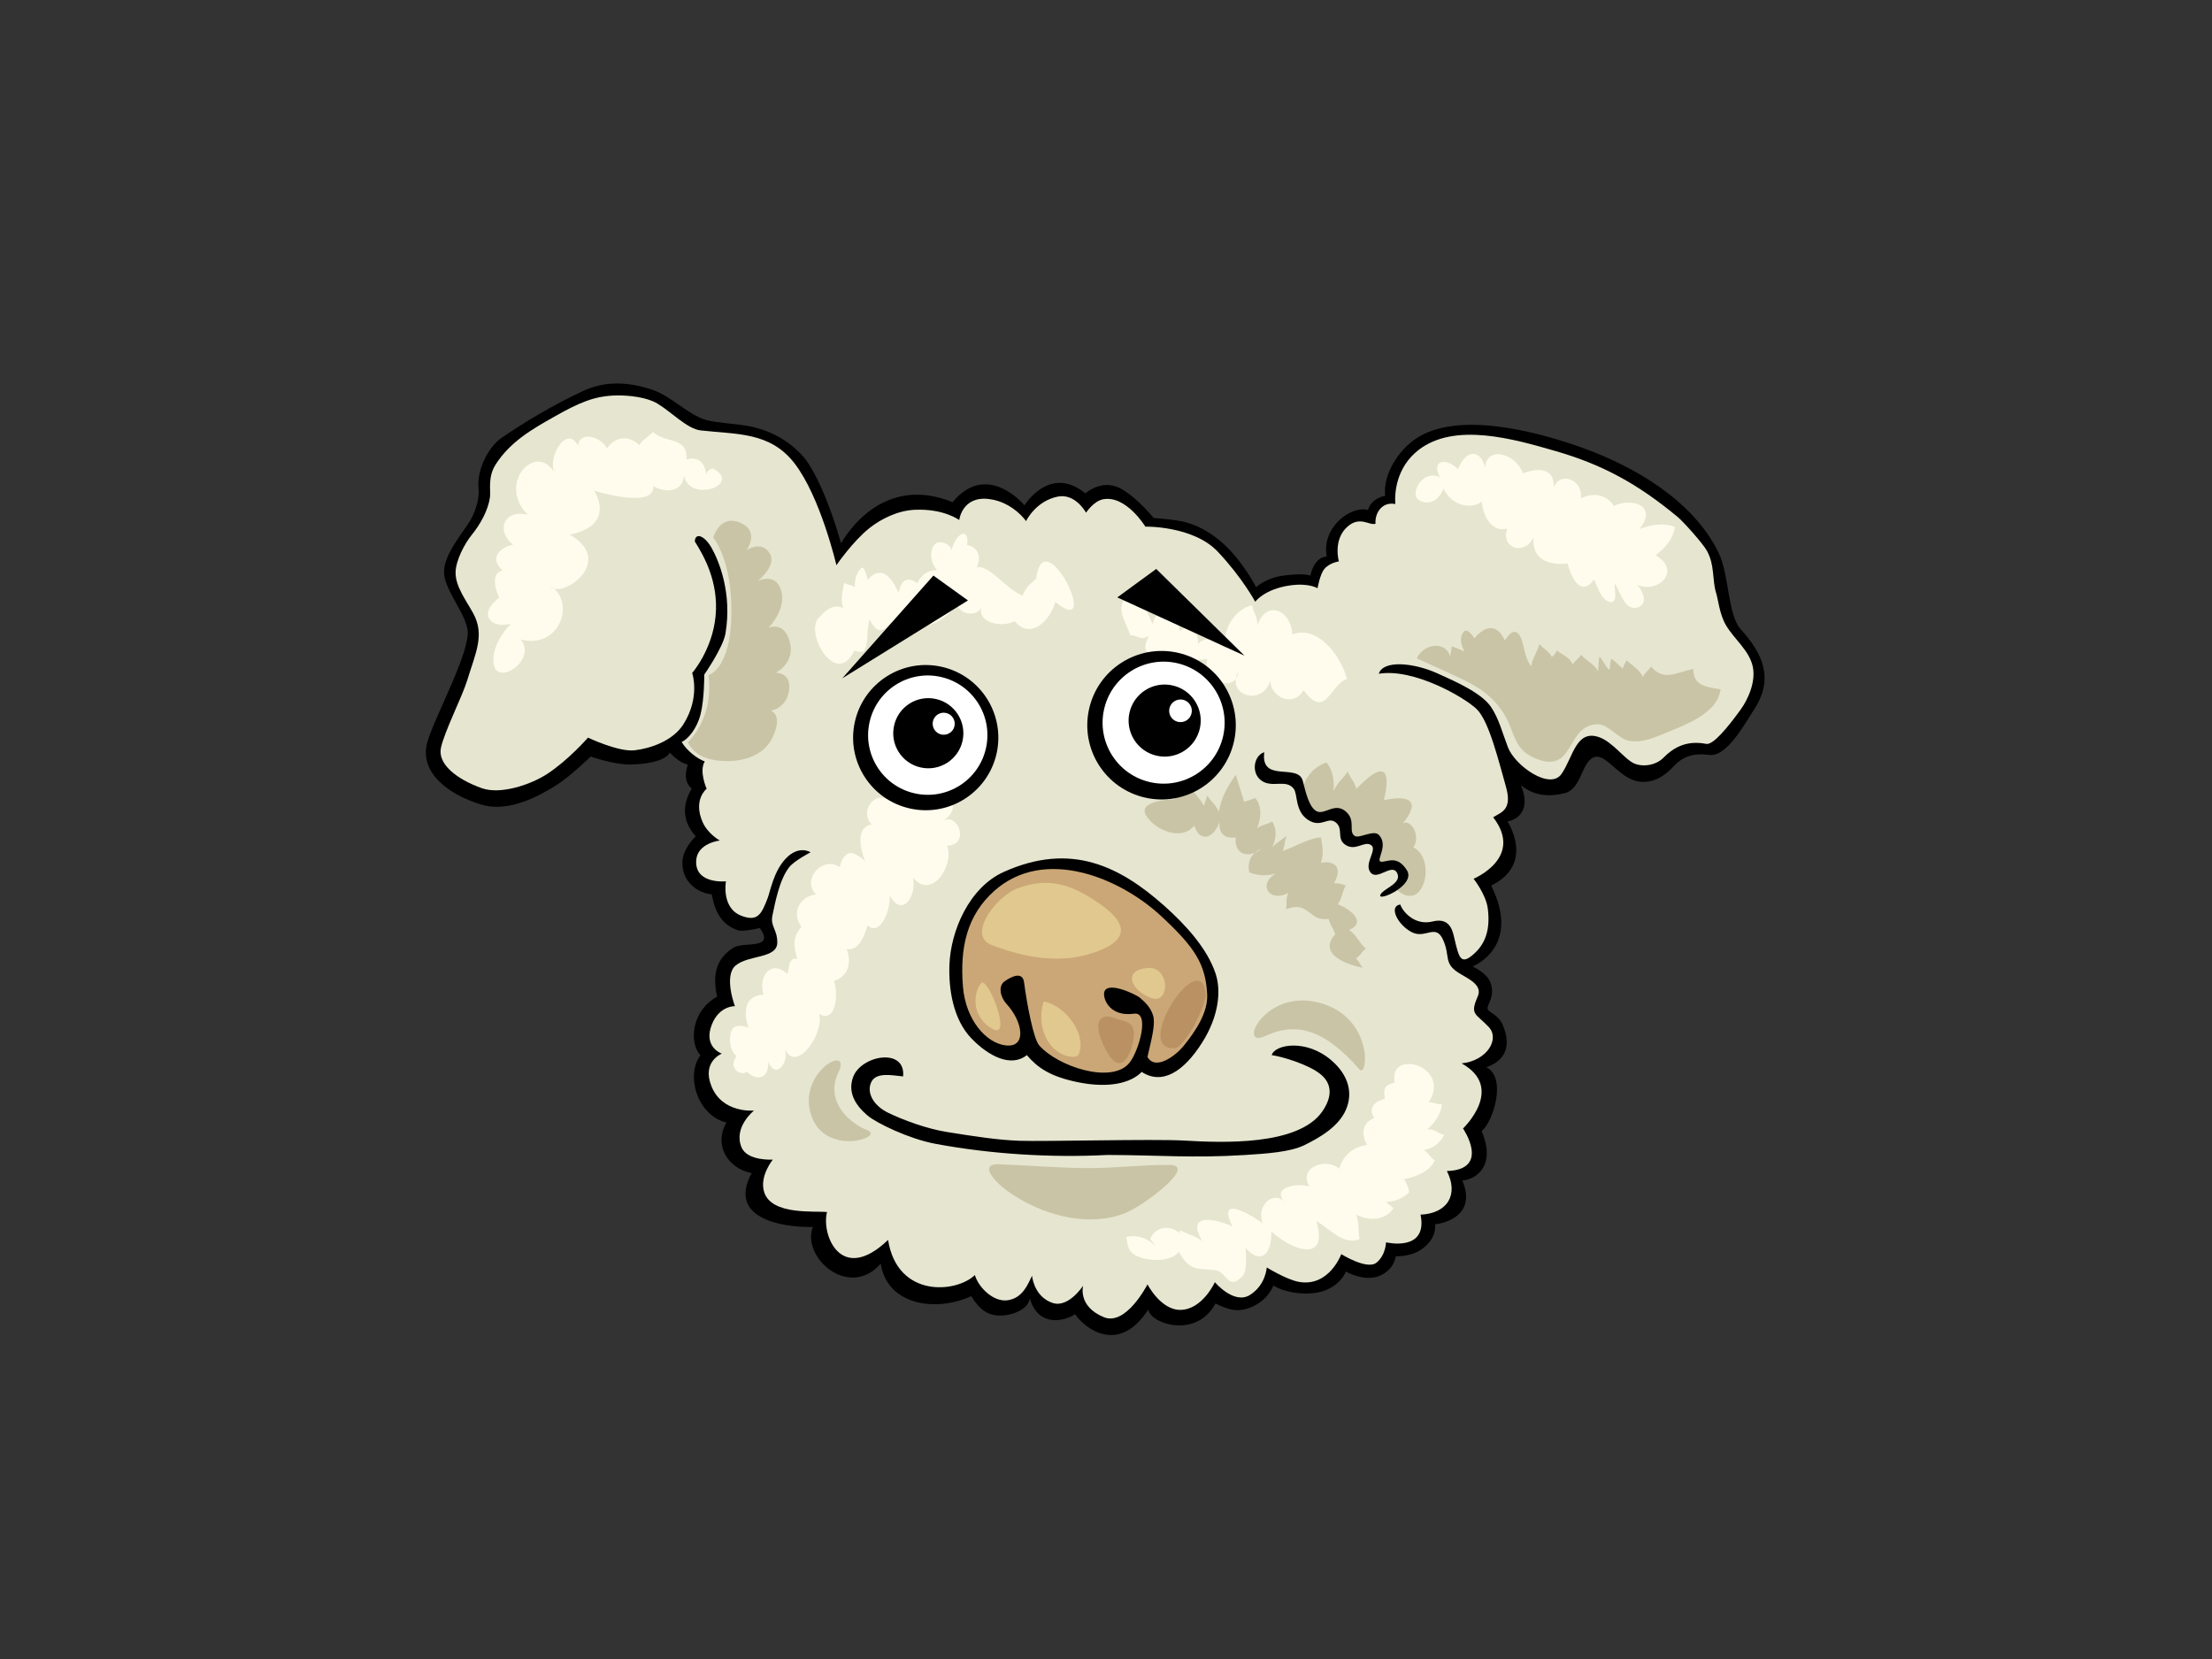 <?xml version="1.0" encoding="utf-8"?>
<!-- Generator: Adobe Illustrator 17.0.0, SVG Export Plug-In . SVG Version: 6.00 Build 0)  -->
<!DOCTYPE svg PUBLIC "-//W3C//DTD SVG 1.1//EN" "http://www.w3.org/Graphics/SVG/1.1/DTD/svg11.dtd">
<svg version="1.1" id="Layer_1" xmlns="http://www.w3.org/2000/svg" xmlns:xlink="http://www.w3.org/1999/xlink" x="0px" y="0px"
	 width="800px" height="600px" viewBox="0 0 800 600" enable-background="new 0 0 800 600" xml:space="preserve">
<rect x="0" y="0" width="800" height="600" fill="#333333" stroke="none"/>
<g>
	<g>
		<path fill-rule="evenodd" clip-rule="evenodd" d="M293.993,443.763c-4.276,10.838,13.035,26.431,24.548,13.238
			c2.162,14.635,19.187,17.865,32.729,11.791c3.119,5.039,6.27,7.22,11.071,6.979c4.8-0.242,9.665-2.631,10.107-6.259
			c2.917,10.585,12.525,8.417,16.366,5.776c3.6,5.279,15.874,14.751,26.47-1.688c0.687,5.159,17.446,10.735,24.308-2.167
			c4.893,2.342,8.386,3.521,13.718,0.963c5.621-2.68,7.22-7.459,7.22-7.459s4.273,2.907,12.034,2.889
			c11.354-0.039,14.199-7.945,14.199-7.945s6.429,3.697,11.793,1.686c5.775-2.167,6.256-7.218,6.256-7.218s5.259,0.234,9.145-2.408
			c6.018-4.092,5.054-9.145,5.054-9.145s15.867-1.488,9.867-15.885c4.359-0.15,12.497-4.848,6.979-17.808
			c4.318-3.597,9.122-19.503,1.684-23.103c9.598-3.36,7.698-11.086,6.019-15.164c-1.677-4.078-5.242-4.52-5.537-6.015
			c-0.294-1.495,2.937-4.502,0.964-9.626c-1.265-3.301-6.408-5.674-6.408-5.674s17.866-6.845,6.73-29.237
			c16.08-7.919,5.893-23.179,5.893-23.179s9.656-1.387,4.855-13.146c4.561,3.841,10.1,4.343,15.882,2.887
			c6.116-1.537,6.004-11.383,10.59-12.996c4.584-1.61,9.299,8.483,17.089,8.904c4.607,0.248,8.189-1.85,11.972-5.896
			c3.029-3.245,6.953-4.609,12.626-3.834c6.286,0.86,12.947-11.432,16.331-16.665c7.036-10.916,3.059-19.928-5.005-28.798
			c-4.725-5.21-4.106-19.641-7.945-27.574c-9.27-19.185-30.942-31.349-48.579-37.775c-17.304-6.305-45.92-13.743-61.007-3.524
			c-6.004,4.067-11.926,12.644-11.041,20.66c-2.919,0.453-5.552,2.447-6.203,5.102c-5.971-1.707-16.826,6.008-14.962,16.802
			c-4.8,0.391-5.865,6.921-5.865,6.921s-2.266-1.01-9.683-0.023c-6.6,0.881-9.95,4.223-9.95,4.223s-5.044-9.86-12.476-16.289
			c-4.11-3.545-8.651-6.1-13.286-7.282c-3.859-0.982-11.319-1.47-11.319-1.47s-5.469-6.838-11.303-10.305
			c-4.405-2.624-8.948-2.024-13.424,1.383c-12.839-10.542-21.983,4.34-21.983,4.34s-13.428-16.283-25.999-1.143
			c-22.569-9.139-35.817,7.227-40.344,14.863c-3.791-13.553-9.529-27.072-14.265-32.03c-6.167-6.452-12.778-8.888-17.794-10.068
			c-4.621-1.081-13.09-1.401-16.648-2.45c-6.981-2.054-12.496-8.671-19.862-11.07c-10.473-3.404-18.203-2.466-24.81,0.589
			c-10.511,4.858-21.771,11.631-29.488,16.977c-4.425,3.066-8.97,11.229-8.218,18.271c0.426,4.025-1.502,9.454-3.774,12.763
			c-4.032,5.886-8.343,11.441-8.716,16.851c-0.432,6.314,7.405,14.825,8.476,21.283c1.297,7.74-11.505,30.797-14.422,40.492
			c-3.421,11.338,7.721,19.326,19.252,22.862c8.724,2.68,18.544-1.366,27.678-7.22c4.961-3.179,12.032-10.107,12.032-10.107
			s8.768,3.032,14.438,2.886c12.957-0.334,14.199-4.329,14.199-4.329s3.073,3.607,6.498,4.329c-1.553,4.872-0.223,7.445,1.444,8.667
			c-3.255,5.475-3.781,11.498,1.444,17.325c-1.042,0.902-4.57,4.773-4.81,8.904c-0.457,7.79,6.019,11.747,10.588,12.034
			c0.842,4.287,2.4,10.65,9.385,12.996c1.916,0.644,6.737-0.575,8.002-0.791c5.718,7.963-5.96,4.854-9.446,7.046
			c-6.618,4.172-7.653,10.012-6.015,17.812c-8.886,4.685-10.459,16.266-6.019,21.178c-5.447,7.2-1.129,21.755,9.385,24.306
			c-4.764,8.51,0.791,16.69,9.145,18.293C263.206,440.193,281.607,443.933,293.993,443.763z"/>
		<path fill-rule="evenodd" clip-rule="evenodd" fill="#E6E5D0" d="M513.767,439.298c2.749,13.693-12.497,10.006-12.497,10.006
			s-0.057,4.611-3.448,7.353c-3.4,2.758-12.727-3.076-12.727-3.076s-4.363,11.88-15.206,10.05c-4.52-0.762-11.75-5.238-11.75-5.238
			s-0.324,6.32-6.079,9.945c-5.757,3.626-12.685-4.619-12.685-4.619s-4.451,9.877-12.404,10.02
			c-7.165,0.129-11.965-9.232-11.965-9.232s-7.723,15.174-15.774,11.873c-9.594-3.938-7.503-11.392-7.503-11.392
			s-5.278,8.158-11.038,6.238c-5.761-1.918-7.2-7.678-7.438-9.838c-1.442,2.882-3.282,8.117-8.904,8.883
			c-4.886,0.651-10.295-4.322-11.786-9.124c-6.665,6.482-28.023,8.405-31.383-12.711c-17.039,16.315-24.236-1.923-22.076-10.079
			c-4.462-0.474-19.917,1.196-22.687-7.078c-1.936-5.785,3.083-11.89,3.083-11.89s-9.159,0.582-11.287-4.38
			c-3.121-7.337,4.492-13.369,4.492-13.369s-11.456,1.167-15.425-8.846c-3.531-8.911,3.774-11.726,3.774-11.726
			s-6.82-2.325-3.63-10.48c2.707-6.921,8.37-6.691,8.37-6.691s-4.195-11.006,0.29-14.732c4.687-3.897,15.056-2.378,15.034-8.344
			c-0.014-4.743-2.599-5.792-1.742-9.79c0.854-4,2.418-12.832,6.082-17.442c1.843-2.314,7.698-5.346,7.698-5.346
			s-4.147-2.746-8.922,2.217c-4.416,4.611-5.642,11.818-6.573,14.282c-2.217,5.829-3.607,8.771-9.615,6.429
			c-7.232-2.827-5.504-12.424-5.504-12.424s-11.165,1.141-10.765-7.409c0.301-6.461,8.554-7.342,8.554-7.342
			s-4.371-2.426-6.225-6.686c-3.558-8.131,1.458-12.037,1.458-12.037s-2.838-6.36-0.676-9.888c-2.68-0.986-6.187-3.568-8.361-7.011
			c2.195-1,5.444-4.639,6.809-9.928c1.442-5.562,1.376-14.468,1.376-14.468s6.788-9.76,7.657-14.825
			c2.509-14.671-2.425-26.399-4.994-30.97c-2.569-4.57-5.998-5.716-6.08-2.339c3.31,5.238,8.653,14.624,7.51,26.909
			c-1.143,12.285-8.465,20.632-8.465,20.632s3.032,8.782-3.211,18.616c-3.816,6.001-12.023,8.724-17.599,9.354
			c-5.886,0.672-16.874-4.585-16.874-4.585s-7.029,8.109-14.846,13.198c-5.615,3.655-16.655,7.574-23.607,5.078
			c-9.295-3.335-15.939-8.8-14.739-14.557c1.201-5.755,7.782-18.753,9.486-24.372c2.99-9.863,6.511-16.457,2.164-24.358
			c-2.551-4.646-6.374-9.615-6.346-14.657c0.029-4.444,3.342-10.553,5.785-13.578c3.332-4.106,6.047-9.166,6.654-13.728
			c0.324-2.38-0.855-7.19,1.972-11.667c5.304-8.434,13.619-13.079,21.049-17.29c9.047-5.13,14.717-7.705,22.848-7.82
			c4.628-0.064,10.845,0.662,14.62,2.905c5.213,3.103,10.783,9.173,15.714,9.741c13.063,1.49,25.062,0.467,33.89,11.85
			c9.479,12.212,15.199,36.901,15.199,36.901s5.973-8.706,11.995-13.46c4.189-3.294,10.139-6.302,16.349-6.583
			c10.535-0.474,16.074,3.712,16.074,3.712s1.028-8.755,10.684-7.613c8.717,1.03,13.488,7.998,13.488,7.998
			s3.399-7.213,11.427-8.858c6.42-1.315,10.268,5.81,10.268,5.81s2.724-4.196,6.188-4.851c8.281-1.558,15.266,9.89,15.266,9.89
			s17.348-0.341,26.224,9.094c8.881,9.423,13.513,18.081,13.513,18.081s3.259-4.58,12.619-5.918
			c6.778-0.966,9.918,1.032,9.918,1.032s0.837-4.915,2.409-6.903c1.84-2.312,5.304-2.809,5.304-2.809s-2.328-8.12,3.4-12.812
			c4.365-3.565,7.494-0.152,9.849-0.787c-0.285-3.977,2.454-8.113,7.17-7.14c-0.329-3.912,0.306-13.275,8.37-19.535
			c13.115-10.183,34.457-4.004,49.593,0.373c17.074,4.915,29.794,11.933,44.073,23.761c2.12,1.761,9.141,9.55,10.668,12.32
			c2.907,5.294,1.829,10.536,3.338,15.314c0.754,2.425,1.228,7.729,3.586,11.667c2.981,5.001,8.393,9.068,9.644,14.875
			c1.15,5.311-1.537,11.65-4.427,15.627c-4.714,6.503-9.928,12.824-12.416,12.333c-7.2-1.387-11.795,1.311-15.583,5.123
			c-2.493,2.505-7.144,3.399-10.473,1.951c-3.491-1.534-7.744-7.805-12.724-9.515c-8.283-2.839-9.325,7.176-13.511,13.272
			c-4.182,6.098-16.844-2.96-19.381-9.525c-1.911-4.927-3.297-10.493-6.194-14.724c-3.436-4.995-12.549-9.033-19.376-12.101
			c-8.515-3.832-19.597-4.916-21.162,0.158c12.568-2.088,30.84,8.419,35.381,12.762c4.541,4.344,8.078,19.332,10.542,27.861
			c2.465,8.531-1.44,9.357-4.559,11.28c11.278,14.638-7.078,22.235-7.078,22.235s4.441,5.626,5.123,10.696
			c1.228,9.281-1.955,14.136-5.949,17.272c-3.997,3.151-4.614-0.233-5.959-5.684c-0.642-2.569-1.258-8.524-7.977-6.841
			c-6.719,1.681-11.038-3.837-11.756-6.13c-4.319,0.611-0.959,7.329,4.078,9.971c5.038,2.641,8.642-3.216,11.369,2.719
			c2.717,5.945,0.112,8.478,5.61,12.002c3.161,2.026,8.867,4.258,6.963,8.552c-3.015,6.794-0.633,6.123,3.981,11.062
			c4.046,4.331-0.554,12.181-9.81,13.152c15.965,8.908,0.497,23.539,0.497,23.539s10.185,14.882-5.829,15.4
			C527.554,431.875,523.713,438.831,513.767,439.298z"/>
		<path fill-rule="evenodd" clip-rule="evenodd" d="M471.572,414.233c-4.977,2.399-13.384,2.995-21.276,3.486
			c-19.308,1.199-30.454,0.039-49.793-0.016c-20.356,1.065-42.424-0.301-62.373-4.064c-9.382-1.775-21.125-7.423-24.444-10.254
			c-4.442-3.798-7.112-8.35-5.171-13.787c2.857-8.002,19.14-10.859,18.102-0.295c-4.458-0.478-9.93-1.58-11.588,2.215
			c-1.656,3.793,0.934,8.382,6.21,10.944c5.274,2.562,13.934,5.782,21.199,6.935c10.058,1.603,18.231,2.892,26.229,3.183
			c8.991,0.334,48.475-0.725,59.833-0.064c13.267,0.768,40.948,1.983,49.665-10.459c3.676-5.261,3.726-10.015-0.54-13.521
			c-4.264-3.507-13.693-6.367-17.691-6.939c1.105-3.885,12.571-5.997,21.712,2.001c6.112,5.346,7.712,11.713,5.141,17.714
			C484.22,407.312,477.587,411.33,471.572,414.233z"/>
		<path fill-rule="evenodd" clip-rule="evenodd" d="M412.908,387.671c-3.917,4.071-11.926,5.952-22.838,3.774
			c-10.7-2.134-15.062-5.612-18.698-9.849c-5.718,4.573-13.817,0.409-20-5.997c-6.684-6.898-8.315-17.897-8.002-26.571
			c0.435-12.253,7.043-28.031,19.715-33.711c24.354-10.916,42.003-1.937,57.996,12.285c7.712,6.855,15.574,15.457,18.571,24.57
			c2.054,6.224,1.141,15.376-4.858,24.855C427.995,387.775,420.223,392.455,412.908,387.671z"/>
		<path fill-rule="evenodd" clip-rule="evenodd" fill="#CBA777" d="M427.942,378.423c-2.631,3.218-9.998,8.975-12.947,3.841
			c1.656-7.179,2.942-11.998,2.019-15.048c-0.801-2.62-2.489-4.449-4.709-6.336c-1.539-1.325-13.173-6.841-13.016-1.21
			c0.079,2.629,2.77,8.073,10.838,6.942c5.882-0.819,1.732,13.614-1.653,17.774c-6.39,7.869-26.029,1.276-32.634-6.309
			c-2.033-2.33-4.384-14.514-5.468-22.781c-0.533-3.97-4.311-2.335-7.071-0.366c-2.38,1.68-1.538,5.705,0.697,8.127
			c6.068,6.569,7.337,15.935-0.251,15.031c-7.216-0.849-14.47-9.343-15.466-21.099c-1.207-14.305,1.452-25.953,11.253-34.735
			c18.118-16.234,45.49-4.803,60.406,9.058c12.303,11.416,16.074,17.38,16.646,28.289
			C436.916,366.034,432.633,372.695,427.942,378.423z"/>
		<path fill-rule="evenodd" clip-rule="evenodd" fill="#E1C88E" d="M395.113,344.702c17.24-5.732,10.155-13.608-1.935-20.757
			c-8.232-4.881-15.735-6.137-25.127-2.678c-7.618,2.797-18.663,17.024-9.306,20.564C368.1,345.344,381.748,349.156,395.113,344.702
			z"/>
		<path fill-rule="evenodd" clip-rule="evenodd" fill="#E1C88E" d="M379.948,377.923c-3.461-4.42-4.175-10.509-2.484-15.73
			c7.908,1.486,15.579,11.788,12.731,19.004C389.355,383.32,383.285,382.181,379.948,377.923z"/>
		<path fill-rule="evenodd" clip-rule="evenodd" fill="#E1C88E" d="M416.299,360.928c3.349,1.217,5.056-1.323,5.07-4.251
			c0.025-3.238-2.034-6.96-6.234-6.611C405.638,350.842,409.249,358.358,416.299,360.928z"/>
		<path fill-rule="evenodd" clip-rule="evenodd" fill="#E1C88E" d="M360.332,363.697c1.905,5.366,2.551,10.877-1.688,8.273
			c-8.028-4.93-6.199-13.679-3.816-16.421C355.941,354.255,358.637,358.922,360.332,363.697z"/>
		<path fill-rule="evenodd" clip-rule="evenodd" fill="#BA9163" d="M403.004,368.196c3.205,1.24,7.053,0.849,7.094,5.667
			c0.049,4.83-4.349,18.847-11.086,3.982C394.866,368.667,398.584,366.457,403.004,368.196z"/>
		<path fill-rule="evenodd" clip-rule="evenodd" fill="#BA9163" d="M425.189,379.048c-16.519,1.53,9.17-37.872,10.916-19.496
			c0.191,1.945-2.397,7.908-4.092,11.117C430.312,373.873,426.74,378.908,425.189,379.048z"/>
		<path fill-rule="evenodd" clip-rule="evenodd" fill="#FFFCED" d="M522.039,176.743c3.496,7.068,11.174,7.186,13.99,4.547
			c-0.409,2.025,2.199,11.842,9.084,9.856c-2.551,7.138,6.302,10.045,9.518,3.137c-1.083,11.671,12.278,9.486,12.278,9.486
			s3.478,14.224,9.622,5.78c0.69,1.498,2.611,7.715,5.762,8.182c3.149,0.471,1.341-5.171,1.718-6.608
			c2.02,2.774,3.492,9.961,8.214,8.566c4.729-1.391,0.854-7.79-0.446-8.326c7.68,3.722,16.665-4.879,7-10.556
			c3.556-2.659,6.219-5.828,7.031-10.201c-4.12-1.69-8.455-0.884-12.809,0.683c6.827-8.764-3.259-11.329-9.291-8.308
			c-2.815-4.211-7.572-5.022-11.988-2.687c0.971-7.085-7.804-9.888-9.812-3.945c0.506-7.176-5.934-7.323-11.082-5.109
			c-2.44-7.054-13.083-10.392-13.787-2.059c-0.899-5.656-6.291-7.908-9.759,0.499c-4.227-4.297-9.785-3.42-6.51,2.947
			c-4.069-2.109-7.877,1.308-8.674,4.663c-0.787,3.356,1.983,4.182,3.061,4.352C520.148,182.439,522.039,176.743,522.039,176.743z"
			/>
		<path fill-rule="evenodd" clip-rule="evenodd" fill="#FFFCED" d="M180.553,216.138c0,0-4.2-8.4,1.192-9.866
			c-5.295-4.793-0.28-8.48,3.788-9.278c-6.116-4.84-3.579-12.931,5.304-10.859c-11.39-11.533,3.412-26.732,9.888-14.875
			c-3.183-5.001,4.088-18.185,8.34-10.093c0.529-5.412,8.329-3.301,10.431,0.979c3.27-4.398,7.894-4.862,11.749-1.15
			c0.741-1.743,4.161-3.651,4.924-4.784c4.241,4.237,12.77,1.484,12.08,10.004c3.973-1.29,6.733,0.92,7.137,5.367
			c0.401-1.192,1.207-1.919,2.415-2.174c10.958,5.785-8.423,12.72-10.424,2.613c-0.532,6.061-6.694,6.334-11.11,3.786
			c0.621,8.559-21.426,1.617-21.426,1.617s8.416,12.455-8.771,15.912c17.194,9.971-3.675,23.79-7.013,18.576
			c9.338,5.727,3.36,23.022-10.675,19.381c5.845,7.441-8.333,16.741-9.76,9.166c-1.419-7.553,6.206-14.914,6.206-14.914
			s-5.502,1.764-7.83-1.736C174.69,220.306,180.553,216.138,180.553,216.138z"/>
		<path fill-rule="evenodd" clip-rule="evenodd" fill="#FFFCED" d="M304.999,219.972c-1.178-3.269-0.226-6.114,0.287-9.15
			c1.007,0.577,2.63,0.725,3.83,1.513c-0.057-4.617,1.847-6.498,2.662-7.011c0.83-0.506,2.111,4.437,2.111,4.437
			s5.465-8.228,11.108,4.669c0.676-4.327,3.055-6.263,6.726-3.515c0.626-0.893,1.891-4.584,7.144-4.746
			c-3.572-4.207-2.026-9.546,0.417-9.985c2.44-0.426,4.987,1.366,4.765,3.062c1.652-6.708,6.611-8.817,5.727-2.153
			c4.046,0.766,5.217,4.37,3.454,8.2c3.906-1.661,10.539,7.699,16.575,10.1c1.693-3.579,2.241-3.572,4.938-6.162
			c2.781-21.799,24.303,22.626,6.908,8.49c-1.742,6.629-8.95,13.881-14.677,6.935c-4.669,2.526-14.431,0.527-11.75-5.886
			c-1.286,5.723-11.268,2.868-8.515-2.461c-1.178,6.608-14.825,13.61-13.476,7.405c-0.816,5.375-10.431,8.08-10.912,1.242
			c-3.715,5.233-6.169,2.638-7.836-1.053c-1.38,5.38-0.062,8.168-2.098,11.717c-1.18,0.278-2.314,0.152-3.4-0.37
			c-6.643,14.373-19.078-7.796-12.198-12.449C296.788,222.801,300.809,217.583,304.999,219.972z"/>
		<path fill-rule="evenodd" clip-rule="evenodd" fill="#FFFCED" d="M426.367,452.782c4.168,7.579,7.632,5.764,13.208,6.604
			c4.352,0.665,4.474,7.751,9.932,1.994c1.587-1.663,1.102-7.933,0.984-10.02c5.987,6.758,9.684,1.078,9.284-6.019
			c7.545,6.946,20.798,11.664,16.328-3.705c5.189,2.962,9.712,8.8,15.581,6.535c-0.582-2.896,0.025-6.089-1.244-8.892
			c4.66,2.35,10.671,2.274,13.543-2.401c-0.945-0.662-1.851-1.444-2.763-2.149c3.28-0.122,6.374-1.357,8.479-3.611
			c-0.352-1.667-0.97-3.204-1.875-4.621c4.204-0.908,9.184-2.659,11.096-6.822c-1.366-0.839-2.436-2.843-3.938-3.753
			c3.225-0.575,5.835-2.475,7.316-5.472c-2.603-0.579-3.084-2.098-6.088-2.02c2.551-2.137,5.042-5.665,5.242-9.007
			c-1.13,0.09-3.475-0.84-4.724-0.837c8.428-13.124-14.797-19.576-12.299-7.084c-3.882,1.251-4.025,1.704-3.609,5.89
			c-4.127,1.1-5.921,3.597-3.82,7.029c-4.322,1.551-4.846,5.713-2.565,9.713c-4.75,0.509-8.792,3.632-10.045,8.584
			c-4.743-4.241-15.013-0.592-10.838,6.417c-4.462-1.44-14.272,0.17-8.616,6.217c-3.335-5.297-10.96-0.011-8.253,7.089
			c-3.547-2.655-17.097-11.068-10.921,1.178c-4.576-2.378-17.614-5.807-10.902,5.339c-2.307-2.004-5.555-2.601-8.016-4.02
			c-0.398,0.611-0.283,1.102,0.356,1.462c-3.798-3.482-9.069-3.123-11.24,1.613c0.842,0.938,1.499,2.084,2.401,2.99
			c-3.004-3.098-6.995-4.611-11.103-3.611c0.704,1.921,0.097,5.033,3.687,6.772C414.542,455.909,422.753,456.905,426.367,452.782z"
			/>
		<path fill-rule="evenodd" clip-rule="evenodd" fill="#FFFCED" d="M406.174,223.347c-1.086-2.822-0.964-6.213,2.13-7.765
			c4.104-2.038,7.326,7.742,8.577,10.219c0.328-2.217,2.105-4.205,2.627-6.27c4.172,0.879,7.197,4.218,7.047,8.692
			c4.469-2.804,6.855-0.361,6.705,4.681c3.322-3.44,6.51-0.841,10.219,1.757c-1.865-6.611,3.107-14.415,9.355-15.77
			c0.457,2.652,2.104,4.255,1.861,7.294c3.414-9.669,12.389-5.253,12.706,3.259c9.156-3.586,17.645,7.956,19.733,16.062
			c-6.409,2.533-7.661,14.889-15.708,4.117c-3.672,6.673-12.584,2.164-11.943-3.974c-1.875,9.629-16.349,6.701-11.664-2.896
			c-0.776,8.699-13.41,2.868-11.124-4.447c-4.395,0.952-11.393-0.986-14.99-2.132c-3.303-1.046-10.395,2.592-6.27-6.151
			c-2.875,1.84-4.219-0.405-6.548-0.23L406.174,223.347z"/>
		<path fill-rule="evenodd" clip-rule="evenodd" fill="#FFFCED" d="M341.231,296.786c5.21-2.91,9.737,8.796,1.302,9.037
			c2.659,6.526-5.167,19.907-12.271,11.682c1.154,6.97-3.986,14.415-8.534,6.357c0.565,4.451-3.161,15.094-7.954,10.843
			c-1.33,4.087-3.119,9.224-7.561,8.559c1.98,4.991,0.414,10.04-4.601,11.445c1.628,4.628,0.886,15.478-5.437,12.023
			c2.176,6.884-8.25,21.674-12.239,12.745c1.345,5.737-3.88,10.822-6.058,4.401c0.241,6.04-3.867,7.473-7.761,3.723
			c-1.948,1.788-7.071-1.198-3.743-5.58c-2.659-2.44-2.962-7.151-1.596-9.688c1.362-2.541,5.978-0.621,5.978-0.621
			s-4.577-11.333,5.447-11.998c-2.245-6.604,2.703-12.812,8.503-7.556c0.725-0.578,0.157-6.346,3.639-5.364
			c-1.311-4.669-1.807-7.719,1.484-11.585c-4.021-5.631,0.101-11.294,5.357-11.747c-5.451-4.89,2.073-14.206,8.509-9.856
			c0.395-1.775,1.224-4.179,3.301-5.001c2.077-0.833,5.9,2.903,5.9,2.903s-5.13-12.09,2.387-13.352
			c-4.578-4.304,0.819-12.533,6.445-8.635c-0.014-1.904-0.776-5.658,2.415-6.455c3.192-0.809,3.406,2.96,4.405,4.025
			c2.516-6.404,6.673-5.311,6.876-1.047c1.773-3.208,2.875-7.11,6.07-7.915c3.19-0.794,3.827,5.98,0.564,9.072
			C348.396,292.269,341.231,296.786,341.231,296.786z"/>
		<path fill-rule="evenodd" clip-rule="evenodd" fill="#C9C4A6" d="M512.386,238.114c2.976-6.091,11.204-5.803,12.027-0.561
			c0.133-0.805,0.676-3.335,0.708-3.866c0.999,0.628,3.105,1.099,4.481,2.019c-1.415-3.119-1.729-5.361-0.278-7.169
			c1.453-1.807,3.917,2.344,3.917,2.344s6.517-8.811,11.024,0.74c0.504-0.655,2.753-4.733,4.902-2.36
			c2.148,2.378,1.817,8.379,4.609,11.735c0.295-2.843,2.44-5.444,2.944-8.142c0.93,1.387,3.478,2.587,4.499,4.754
			c0.84-0.605,1.465-1.41,1.875-2.408c1.228,1.484,4.469,2.045,5.691,5.12c0.791-1.373,2.367-2.353,3.075-3.496
			c1.596,2.063,4.78,3.23,6.073,5.982c0.179-0.75,0.223-4.626,0.564-5.316c0.649,0.336,2.809,4.741,3.531,4.681
			c0.324-0.435,0.359-3.517,0.718-3.903c0.734,0.282,4.111,3.547,4.111,3.547s0.61-1.944,1.551-3.015
			c1.516,1.76,4.687,3.276,5.718,6.102c0.75-1.725,2.193-2.459,3.006-3.82c4.812,5.553,9.056,1.98,15.292,0.883
			c-0.122,6.206,5.095,6.558,9.824,7.312c-1.067,9.288-14.189,13.323-21.012,16.271c-3.429,1.479-7.597,3-11.57,2.482
			c-4.196-0.55-7.952-6.068-11.657-6.082c-12.058-0.041-8.02,18.608-23.024,12.209c-7.858-3.353-7.112-9.773-11.096-16.05
			c-3.628-5.725-8.249-9.175-14.279-12.082C522.232,242.473,512.386,238.114,512.386,238.114z"/>
		<path fill-rule="evenodd" clip-rule="evenodd" fill="#C9C4A6" d="M481.755,295.022c0,0-4.355,2.708-8.915-1.132
			c-4.559-3.841-1.92-15.356,6.938-18.106c2.335,2.949,2.795,6.486,2.53,10.459c0.893-2.799,3.775-4.946,5.13-7.246
			c0.651,2.091,2.572,3.772,3.115,6.334c15.645-16.398,9.913,4.083,9.913,4.083s17.111-4.306,6.857,8.421
			c2.698-1.858,6.696,4.196,3.866,8.646c8.685,4.207,3.579,25.396-6.921,14.419c-0.984-1.032,6.486-3.015,0.725-7.574
			c-1.667-1.318-7.254,1.7-7.919-0.478c-0.571-1.861,2.024-6.001,0.718-7.353c-1.541-1.576-7.383,0.184-10.316-1.286
			c-1.591-0.798-0.481-4.908-1.583-5.622L481.755,295.022z"/>
		<path fill-rule="evenodd" clip-rule="evenodd" fill="#C9C4A6" d="M361.188,421.067c-14.387-0.616,19.323,28.241,45.913,17.605
			c6.029-2.41,26.553-17.361,15.694-17.361c-10.857,0-19.625,1.157-29.097,1.15C384.226,422.454,375.575,421.681,361.188,421.067z"
			/>
		<path fill-rule="evenodd" clip-rule="evenodd" fill="#C9C4A6" d="M424.725,289.053c0.816-2.277,2.433-4.175,4.401-5.215
			c2.401,2.116,4.765,4.978,6.309,7.559c0.296-1.212,0.899-2.477,1.222-3.722c1.113,2.119,3.305,3.499,4.179,6.036
			c0.571-4.791,3.245-9.508,6.075-13.453c0.996,3.008,2.121,6.625,3.018,9.686c1.387-0.331,2.742-0.78,4.05-1.339
			c2.588,3.096,2.095,7.508,0.63,11.002c1.638-1.345,3.912-1.467,5.49-2.509c1.739,2.795,1.574,6.238-0.066,9.375
			c1.337-1.53,4.356-3.241,5.355-4.279c-0.759,1.753-0.791,3.812-1.445,5.548c4.75-1.588,8.832-4.442,13.805-4.924
			c0.446,3.073,1.208,6.06-0.071,9.242c5.292-1.088,7.94,2.015,4.754,7.413c1.509-0.097,2.949,0.175,4.322,0.823
			c-1.237,1.574-1.351,4.851-2.968,6.719c4.766,1.801,10.572,6.632,4.097,9.323c2.544,1.518,3.887,4.916,6.051,6.742
			c-1.092,0.715-1.991,2.633-3.547,3.535c1.118,1.07,1.861,2.767,2.425,3.395c-6.344-1.304-16.204-5.099-9.874-12.184
			c-0.794-2.012-1.844-3.319-2.422-5.511c-7.347,1.135-6.963-6.817-15.377-3.471c0.391-1.279-0.285-3.989,0.872-5.948
			c-6.87,3.753-11.459-3.057-4.384-7.107c-3.001,1.122-6.58,0.989-9.787-0.283c-0.945-3.857,0.886-7.133,4.387-8.57
			c-4.32,3.715-10.033,2.317-9.307-4.032c-4.124,0.428-6.274-1.474-5.842-5.792c-1.753,5.861-7.121,8.06-9.152,1.433
			c-4.524,5.907-14.546,1.585-17.531-3.814C411.409,289.331,424.725,289.053,424.725,289.053z"/>
		<path fill-rule="evenodd" clip-rule="evenodd" fill="#C9C4A6" d="M303.231,387.809c4.998-10.496-14.999-0.212-9.856,15.499
			c4.971,15.199,26.854,8.002,20.283,5.429C307.086,406.165,298.231,398.303,303.231,387.809z"/>
		<path fill-rule="evenodd" clip-rule="evenodd" fill="#C9C4A6" d="M477.207,362.671c-19.843-5.359-29.932,16.826-19.6,12.018
			c10.33-4.807,20.612-3.377,34.04,12.052C494.676,390.218,496.997,368.014,477.207,362.671z"/>
		<path fill-rule="evenodd" clip-rule="evenodd" d="M499.703,322.952c1.691-1.944,7.452-3.809,5.534-7.316
			c-1.92-3.506-7.144,3.05-9.598-0.147c-2.454-3.199,2.636-8.165,0.237-9.842c-2.401-1.679-5.488,2.242-9.12,0
			c-3.632-2.243-0.715-5.757-3.597-8.158c-2.882-2.399-5.279,2.157-10.079-0.962c-4.8-3.119-3.683-9.274-5.178-11.25
			c-2.741-3.625-7.71-0.201-11.62-2.907c-3.91-2.705-2.878-9.12,0.959-10.32c-1.44,11.278,12.19,3.855,13.916,10.32
			c0.964,3.6,2.164,9.598,5.042,11.038c2.878,1.44,6.514-3.317,10.456,0.021c3.941,3.338,0.801,7.312,3.331,8.925
			c1.582,1.01,6.841-2.404,8.745-0.359c3.626,3.892-1.416,9.41,0.745,9.651c2.158,0.242,5.761-2.64,9.361,3.119
			C512.438,320.526,496.031,327.169,499.703,322.952z"/>
	</g>
	<g>
		<path d="M446.298,268.121c-3.234,14.477-17.585,23.604-32.066,20.363c-14.48-3.23-23.585-17.575-20.35-32.059
			c3.223-14.46,17.573-23.574,32.057-20.356C440.398,239.303,449.515,253.651,446.298,268.121z"/>
		<path fill="#FFFFFF" d="M442.381,266.169c-2.662,11.887-14.447,19.378-26.358,16.722c-11.89-2.652-19.385-14.45-16.724-26.333
			c2.645-11.901,14.449-19.388,26.336-16.736C437.523,242.477,445.019,254.275,442.381,266.169z"/>
	</g>
	<g>
		<path d="M433.944,263.44c-1.573,7.024-8.54,11.464-15.572,9.884c-7.022-1.56-11.452-8.527-9.888-15.56
			c1.572-7.02,8.536-11.453,15.565-9.877C431.078,249.458,435.519,256.407,433.944,263.44z"/>
		<path fill="#FFFFFF" d="M430.937,257.977c-0.478,2.203-2.67,3.586-4.883,3.098c-2.22-0.488-3.604-2.684-3.116-4.89
			c0.497-2.209,2.689-3.604,4.902-3.112C430.044,253.564,431.445,255.76,430.937,257.977z"/>
	</g>
	<g>
		<path d="M360.436,272.494c-3.168,14.16-17.196,23.068-31.345,19.905c-14.16-3.147-23.075-17.182-19.921-31.332
			c3.169-14.157,17.196-23.078,31.349-19.92C354.672,244.301,363.576,258.336,360.436,272.494z"/>
		<path fill="#FFFFFF" d="M356.592,270.568c-2.587,11.641-14.121,18.972-25.755,16.366c-11.632-2.597-18.958-14.125-16.356-25.752
			c2.59-11.634,14.12-18.965,25.748-16.37C351.867,247.413,359.193,258.948,356.592,270.568z"/>
	</g>
	<g>
		<path d="M348.116,267.937c-1.526,6.848-8.304,11.153-15.149,9.623c-6.834-1.523-11.153-8.306-9.608-15.137
			c1.513-6.841,8.287-11.145,15.128-9.622C345.321,254.327,349.632,261.103,348.116,267.937z"/>
		<path fill="#FFFFFF" d="M345.199,262.619c-0.474,2.142-2.617,3.494-4.761,3.022c-2.146-0.485-3.519-2.615-3.03-4.768
			c0.487-2.141,2.616-3.499,4.759-3.018C344.325,258.344,345.673,260.46,345.199,262.619z"/>
	</g>
	<polygon points="304.618,245.325 350.075,217.152 337.581,208.166 	"/>
	<polygon points="404.09,216.06 418.16,205.762 450.066,237.122 	"/>
	<path fill-rule="evenodd" clip-rule="evenodd" fill="#C9C4A6" d="M257.946,194.464c0,0,6.855,7.715,6.573,27.715
		c-0.285,19.998-8.287,21.996-8.287,21.996s1.143,6.859-1.143,13.716c-2.286,6.855-6.284,10.571-6.284,10.571
		s1.714,4.858,8.856,6.284c7.144,1.426,17.715,0.288,21.715-7.998c3.998-8.285-0.571-9.716-0.571-9.716s5.716-0.854,6.572-7.427
		c0.855-6.572-4.858-6.284-4.858-6.284s7.138-3.429,5.141-11.142c-1.997-7.715-7.715-5.146-7.715-5.146s6.576-6.571,4.575-13.426
		c-2.001-6.857-8.573-3.429-8.573-3.429s7.43-5.713,4.287-10.284c-3.143-4.57-8.287-0.858-8.287-0.858s5.143-6.859-2.284-9.999
		C260.236,185.894,257.946,194.464,257.946,194.464z"/>
</g>
</svg>
